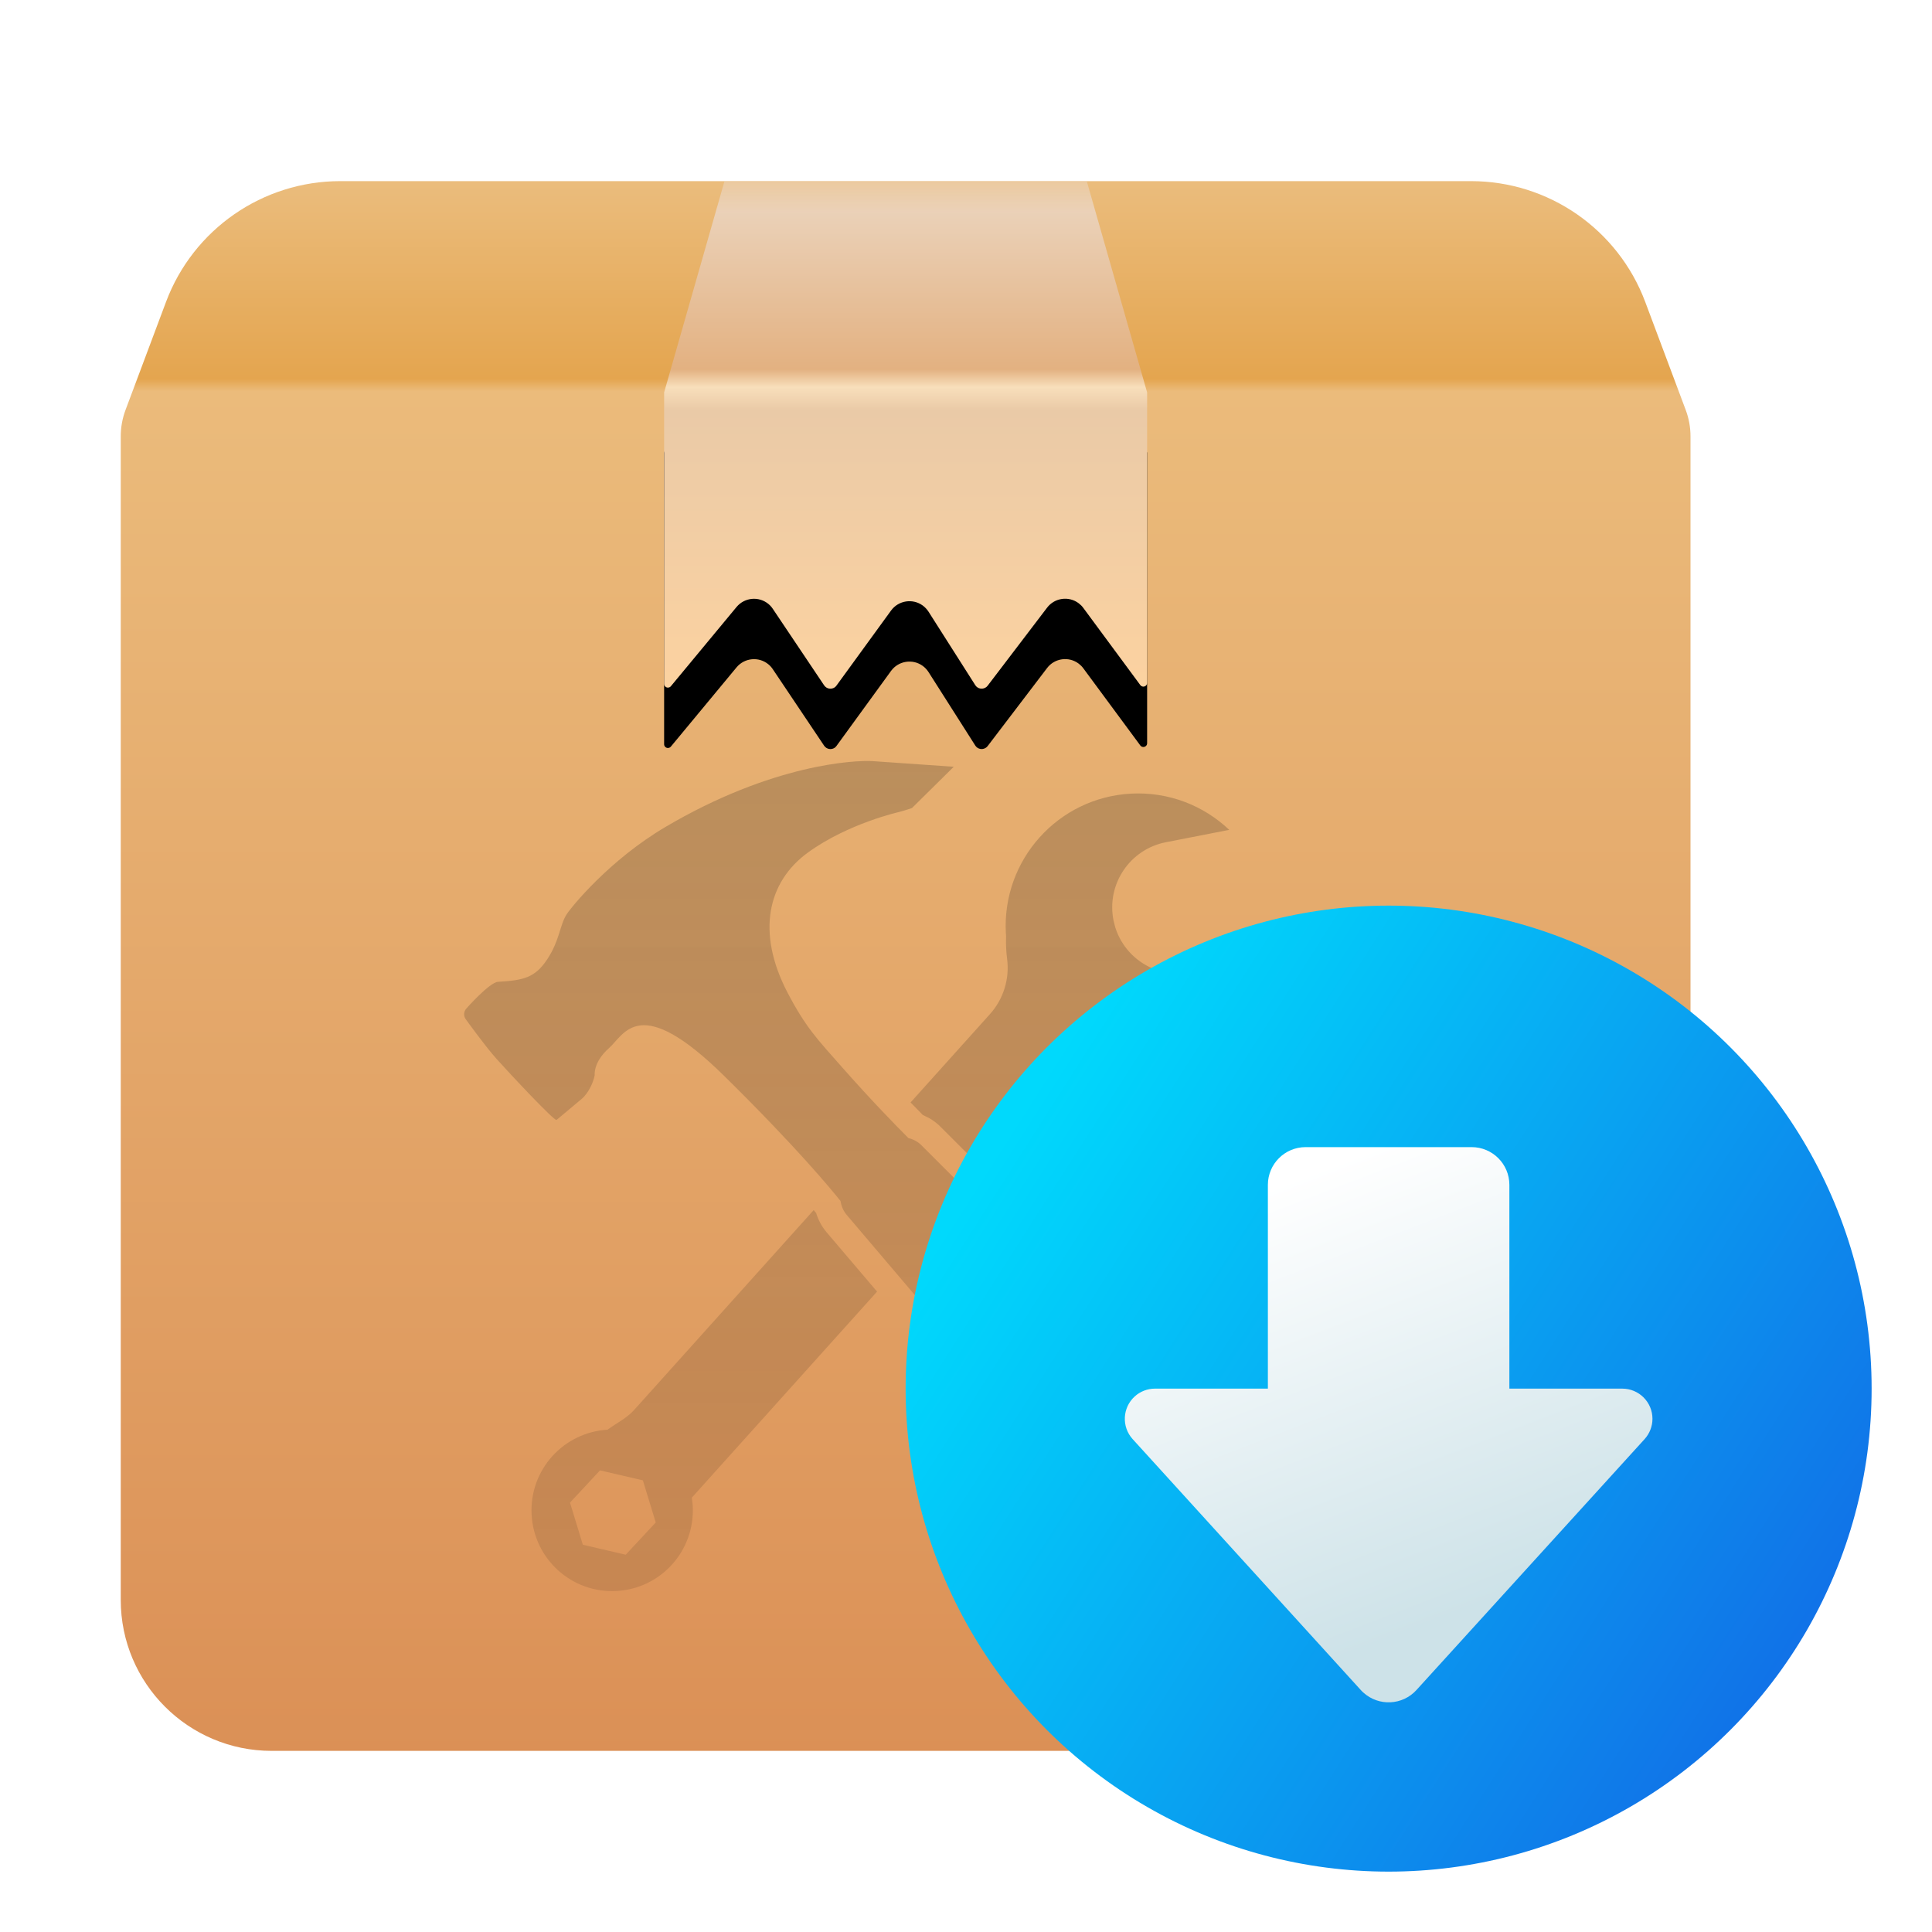 <svg xmlns="http://www.w3.org/2000/svg" xmlns:xlink="http://www.w3.org/1999/xlink" width="32" height="32" viewBox="0 0 32 32">
  <defs>
    <filter id="deepin-installer-32px-a" width="144.8%" height="146.4%" x="-13.8%" y="-14.3%" filterUnits="objectBoundingBox">
      <feOffset dy="1" in="SourceAlpha" result="shadowOffsetOuter1"/>
      <feGaussianBlur in="shadowOffsetOuter1" result="shadowBlurOuter1" stdDeviation=".5"/>
      <feComposite in="shadowBlurOuter1" in2="SourceAlpha" operator="out" result="shadowBlurOuter1"/>
      <feColorMatrix in="shadowBlurOuter1" result="shadowMatrixOuter1" values="0 0 0 0 0   0 0 0 0 0   0 0 0 0 0  0 0 0 0.15 0"/>
      <feMerge>
        <feMergeNode in="shadowMatrixOuter1"/>
        <feMergeNode in="SourceGraphic"/>
      </feMerge>
    </filter>
    <linearGradient id="deepin-installer-32px-c" x1="50%" x2="50%" y1="0%" y2="100%">
      <stop offset="0%" stop-color="#EBBD7E"/>
      <stop offset="12.908%" stop-color="#E4A54F"/>
      <stop offset="13.678%" stop-color="#EBBB7B"/>
      <stop offset="100%" stop-color="#DB9056"/>
    </linearGradient>
    <path id="deepin-installer-32px-b" d="M0.08,3.788 L0.75,2 C1.201,0.797 2.351,2.36017475e-16 3.636,0 L22.364,0 C23.649,2.17554743e-15 24.799,0.797 25.25,2 L25.92,3.788 C25.973,3.928 26,4.077 26,4.227 L26,23.5 C26,24.881 24.881,26 23.5,26 L2.5,26 C1.119,26 1.69088438e-16,24.881 0,23.5 L0,4.227 C-1.83562234e-17,4.077 0.027,3.928 0.08,3.788 Z"/>
    <linearGradient id="deepin-installer-32px-d" x1="50%" x2="50%" y1="0%" y2="100%">
      <stop offset="0%" stop-color="#0B0B0B" stop-opacity=".2"/>
      <stop offset="100%" stop-opacity=".095"/>
    </linearGradient>
    <linearGradient id="deepin-installer-32px-h" x1="50%" x2="50%" y1="0%" y2="100%">
      <stop offset="0%" stop-color="#ECD7C2"/>
      <stop offset="36.974%" stop-color="#E3B181"/>
      <stop offset="40.466%" stop-color="#F8DFBB"/>
      <stop offset="44.981%" stop-color="#EACAA7"/>
      <stop offset="100%" stop-color="#FCD2A0"/>
    </linearGradient>
    <path id="deepin-installer-32px-g" d="M10,0 L9,3.5 L9,8.327 C9,8.361 9.028,8.389 9.062,8.389 C9.081,8.389 9.099,8.381 9.111,8.367 L10.2,7.053 C10.333,6.894 10.569,6.872 10.728,7.004 C10.756,7.027 10.78,7.054 10.8,7.084 L11.65,8.351 C11.689,8.409 11.766,8.424 11.824,8.386 C11.836,8.377 11.847,8.367 11.855,8.355 L12.759,7.112 C12.881,6.945 13.116,6.908 13.283,7.029 C13.321,7.057 13.354,7.092 13.379,7.131 L14.154,8.349 C14.191,8.407 14.268,8.424 14.326,8.387 C14.339,8.379 14.35,8.369 14.359,8.357 L15.343,7.065 C15.468,6.9 15.704,6.868 15.868,6.993 C15.897,7.015 15.922,7.04 15.943,7.069 L16.887,8.347 C16.908,8.375 16.947,8.381 16.975,8.36 C16.991,8.349 17,8.33 17,8.31 L17,3.5 L17,3.5 L16,0 L10,0 Z"/>
    <filter id="deepin-installer-32px-f" width="112.5%" height="122.4%" x="-6.2%" y="-5.9%" filterUnits="objectBoundingBox">
      <feOffset dy="1" in="SourceAlpha" result="shadowOffsetOuter1"/>
      <feColorMatrix in="shadowOffsetOuter1" values="0 0 0 0 0   0 0 0 0 0   0 0 0 0 0  0 0 0 0.08 0"/>
    </filter>
    <filter id="deepin-installer-32px-i" width="181.2%" height="176.5%" x="-40.6%" y="-38.2%" filterUnits="objectBoundingBox">
      <feOffset dy="1" in="SourceAlpha" result="shadowOffsetOuter1"/>
      <feGaussianBlur in="shadowOffsetOuter1" result="shadowBlurOuter1" stdDeviation="1"/>
      <feComposite in="shadowBlurOuter1" in2="SourceAlpha" operator="out" result="shadowBlurOuter1"/>
      <feColorMatrix in="shadowBlurOuter1" result="shadowMatrixOuter1" values="0 0 0 0 0   0 0 0 0 0   0 0 0 0 0  0 0 0 0.22 0"/>
      <feMerge>
        <feMergeNode in="shadowMatrixOuter1"/>
        <feMergeNode in="SourceGraphic"/>
      </feMerge>
    </filter>
    <linearGradient id="deepin-installer-32px-j" x1="16.653%" x2="100%" y1="14.661%" y2="67.838%">
      <stop offset="0%" stop-color="#00D9FC"/>
      <stop offset="100%" stop-color="#1170E7"/>
    </linearGradient>
    <linearGradient id="deepin-installer-32px-k" x1="33.841%" x2="62.94%" y1="4.875%" y2="83.806%">
      <stop offset="0%" stop-color="#FFF"/>
      <stop offset="100%" stop-color="#CDE2E8"/>
    </linearGradient>
    <path id="deepin-installer-32px-l" d="M6.625,4.5 L9.375,4.5 C9.72,4.5 10,4.78 10,5.125 L10,8.5 L10,8.5 L11.87,8.5 C12.146,8.5 12.37,8.724 12.37,9 C12.37,9.124 12.323,9.244 12.24,9.336 L8.462,13.491 C8.23,13.747 7.835,13.766 7.58,13.533 C7.565,13.52 7.551,13.506 7.538,13.491 L3.76,9.336 C3.575,9.132 3.59,8.816 3.794,8.63 C3.886,8.546 4.006,8.5 4.13,8.5 L6,8.5 L6,8.5 L6,5.125 C6,4.78 6.28,4.5 6.625,4.5 Z"/>
  </defs>
  <g fill="none" fill-rule="evenodd" filter="url(#deepin-installer-32px-a)" transform="translate(2 2)">
    <mask id="deepin-installer-32px-e" fill="#fff">
      <use xlink:href="#deepin-installer-32px-b"/>
    </mask>
    <use fill="url(#deepin-installer-32px-c)" xlink:href="#deepin-installer-32px-b"/>
    <path fill="url(#deepin-installer-32px-d)" fill-rule="nonzero" d="M11.477,17.043 L11.518,17.091 C11.553,17.207 11.611,17.316 11.691,17.41 L11.691,17.41 L12.527,18.393 L9.459,21.806 C9.467,21.868 9.472,21.915 9.474,21.946 C9.512,22.685 8.947,23.314 8.209,23.352 C7.471,23.391 6.844,22.825 6.805,22.086 C6.766,21.348 7.333,20.719 8.07,20.68 L8.061,20.681 C8.225,20.563 8.385,20.485 8.5,20.357 L11.477,17.043 Z M12.46,9.607 L13.797,9.7 L13.105,10.384 C13.048,10.404 12.954,10.433 12.896,10.448 C12.896,10.448 12.051,10.635 11.38,11.122 C10.71,11.61 10.528,12.448 11.041,13.435 C11.343,14.015 11.539,14.215 11.952,14.682 C12.434,15.229 12.861,15.665 13.047,15.851 C13.127,15.869 13.202,15.909 13.264,15.971 L18.714,21.425 C19.085,21.796 19.095,22.414 18.743,22.799 C18.636,22.9 18.369,23.125 18.369,23.125 C17.962,23.454 17.353,23.393 17.013,22.994 L12.026,17.125 C11.969,17.058 11.934,16.977 11.922,16.893 C11.773,16.705 11.193,16.001 9.997,14.823 C8.585,13.431 8.344,14.132 8.084,14.363 C7.823,14.594 7.85,14.808 7.85,14.808 C7.827,14.94 7.736,15.117 7.634,15.202 L7.218,15.55 C7.179,15.569 6.454,14.794 6.224,14.538 C6.027,14.318 5.712,13.878 5.712,13.878 C5.676,13.828 5.681,13.753 5.721,13.708 C5.721,13.708 6.107,13.27 6.249,13.262 C6.667,13.237 6.861,13.198 7.066,12.886 C7.271,12.573 7.27,12.327 7.384,12.146 C7.46,12.026 8.093,11.245 9.019,10.699 C10.795,9.65 12.174,9.587 12.46,9.607 Z M7.938,21.354 L7.441,21.888 L7.654,22.586 L8.364,22.751 L8.861,22.217 L8.648,21.519 L7.938,21.354 Z M18.36,10.745 L17.311,10.95 C16.715,11.066 16.326,11.643 16.442,12.239 C16.442,12.239 16.442,12.239 16.442,12.24 L16.471,12.356 C16.635,12.885 17.174,13.216 17.73,13.108 L17.73,13.108 L18.978,12.865 C18.752,13.779 17.952,14.477 16.965,14.529 C16.917,14.531 16.87,14.532 16.823,14.532 C16.724,14.542 16.624,14.546 16.525,14.544 C16.191,14.536 15.869,14.675 15.646,14.923 L14.316,16.401 L13.575,15.66 C13.519,15.604 13.456,15.556 13.388,15.518 L13.284,15.467 C13.219,15.401 13.151,15.332 13.082,15.26 L14.396,13.798 C14.62,13.549 14.724,13.214 14.681,12.883 C14.665,12.758 14.659,12.632 14.664,12.507 C14.663,12.488 14.661,12.47 14.66,12.452 C14.597,11.241 15.526,10.208 16.735,10.145 C17.361,10.112 17.939,10.345 18.36,10.745 Z" mask="url(#deepin-installer-32px-e)"/>
    <g mask="url(#deepin-installer-32px-e)">
      <use fill="#000" filter="url(#deepin-installer-32px-f)" xlink:href="#deepin-installer-32px-g"/>
      <use fill="url(#deepin-installer-32px-h)" xlink:href="#deepin-installer-32px-g"/>
    </g>
    <g filter="url(#deepin-installer-32px-i)" transform="translate(13 10.5)">
      <circle cx="8" cy="8.5" r="8" fill="url(#deepin-installer-32px-j)" fill-rule="nonzero"/>
      <use fill="url(#deepin-installer-32px-k)" fill-rule="nonzero" xlink:href="#deepin-installer-32px-l"/>
    </g>
  </g>
</svg>
